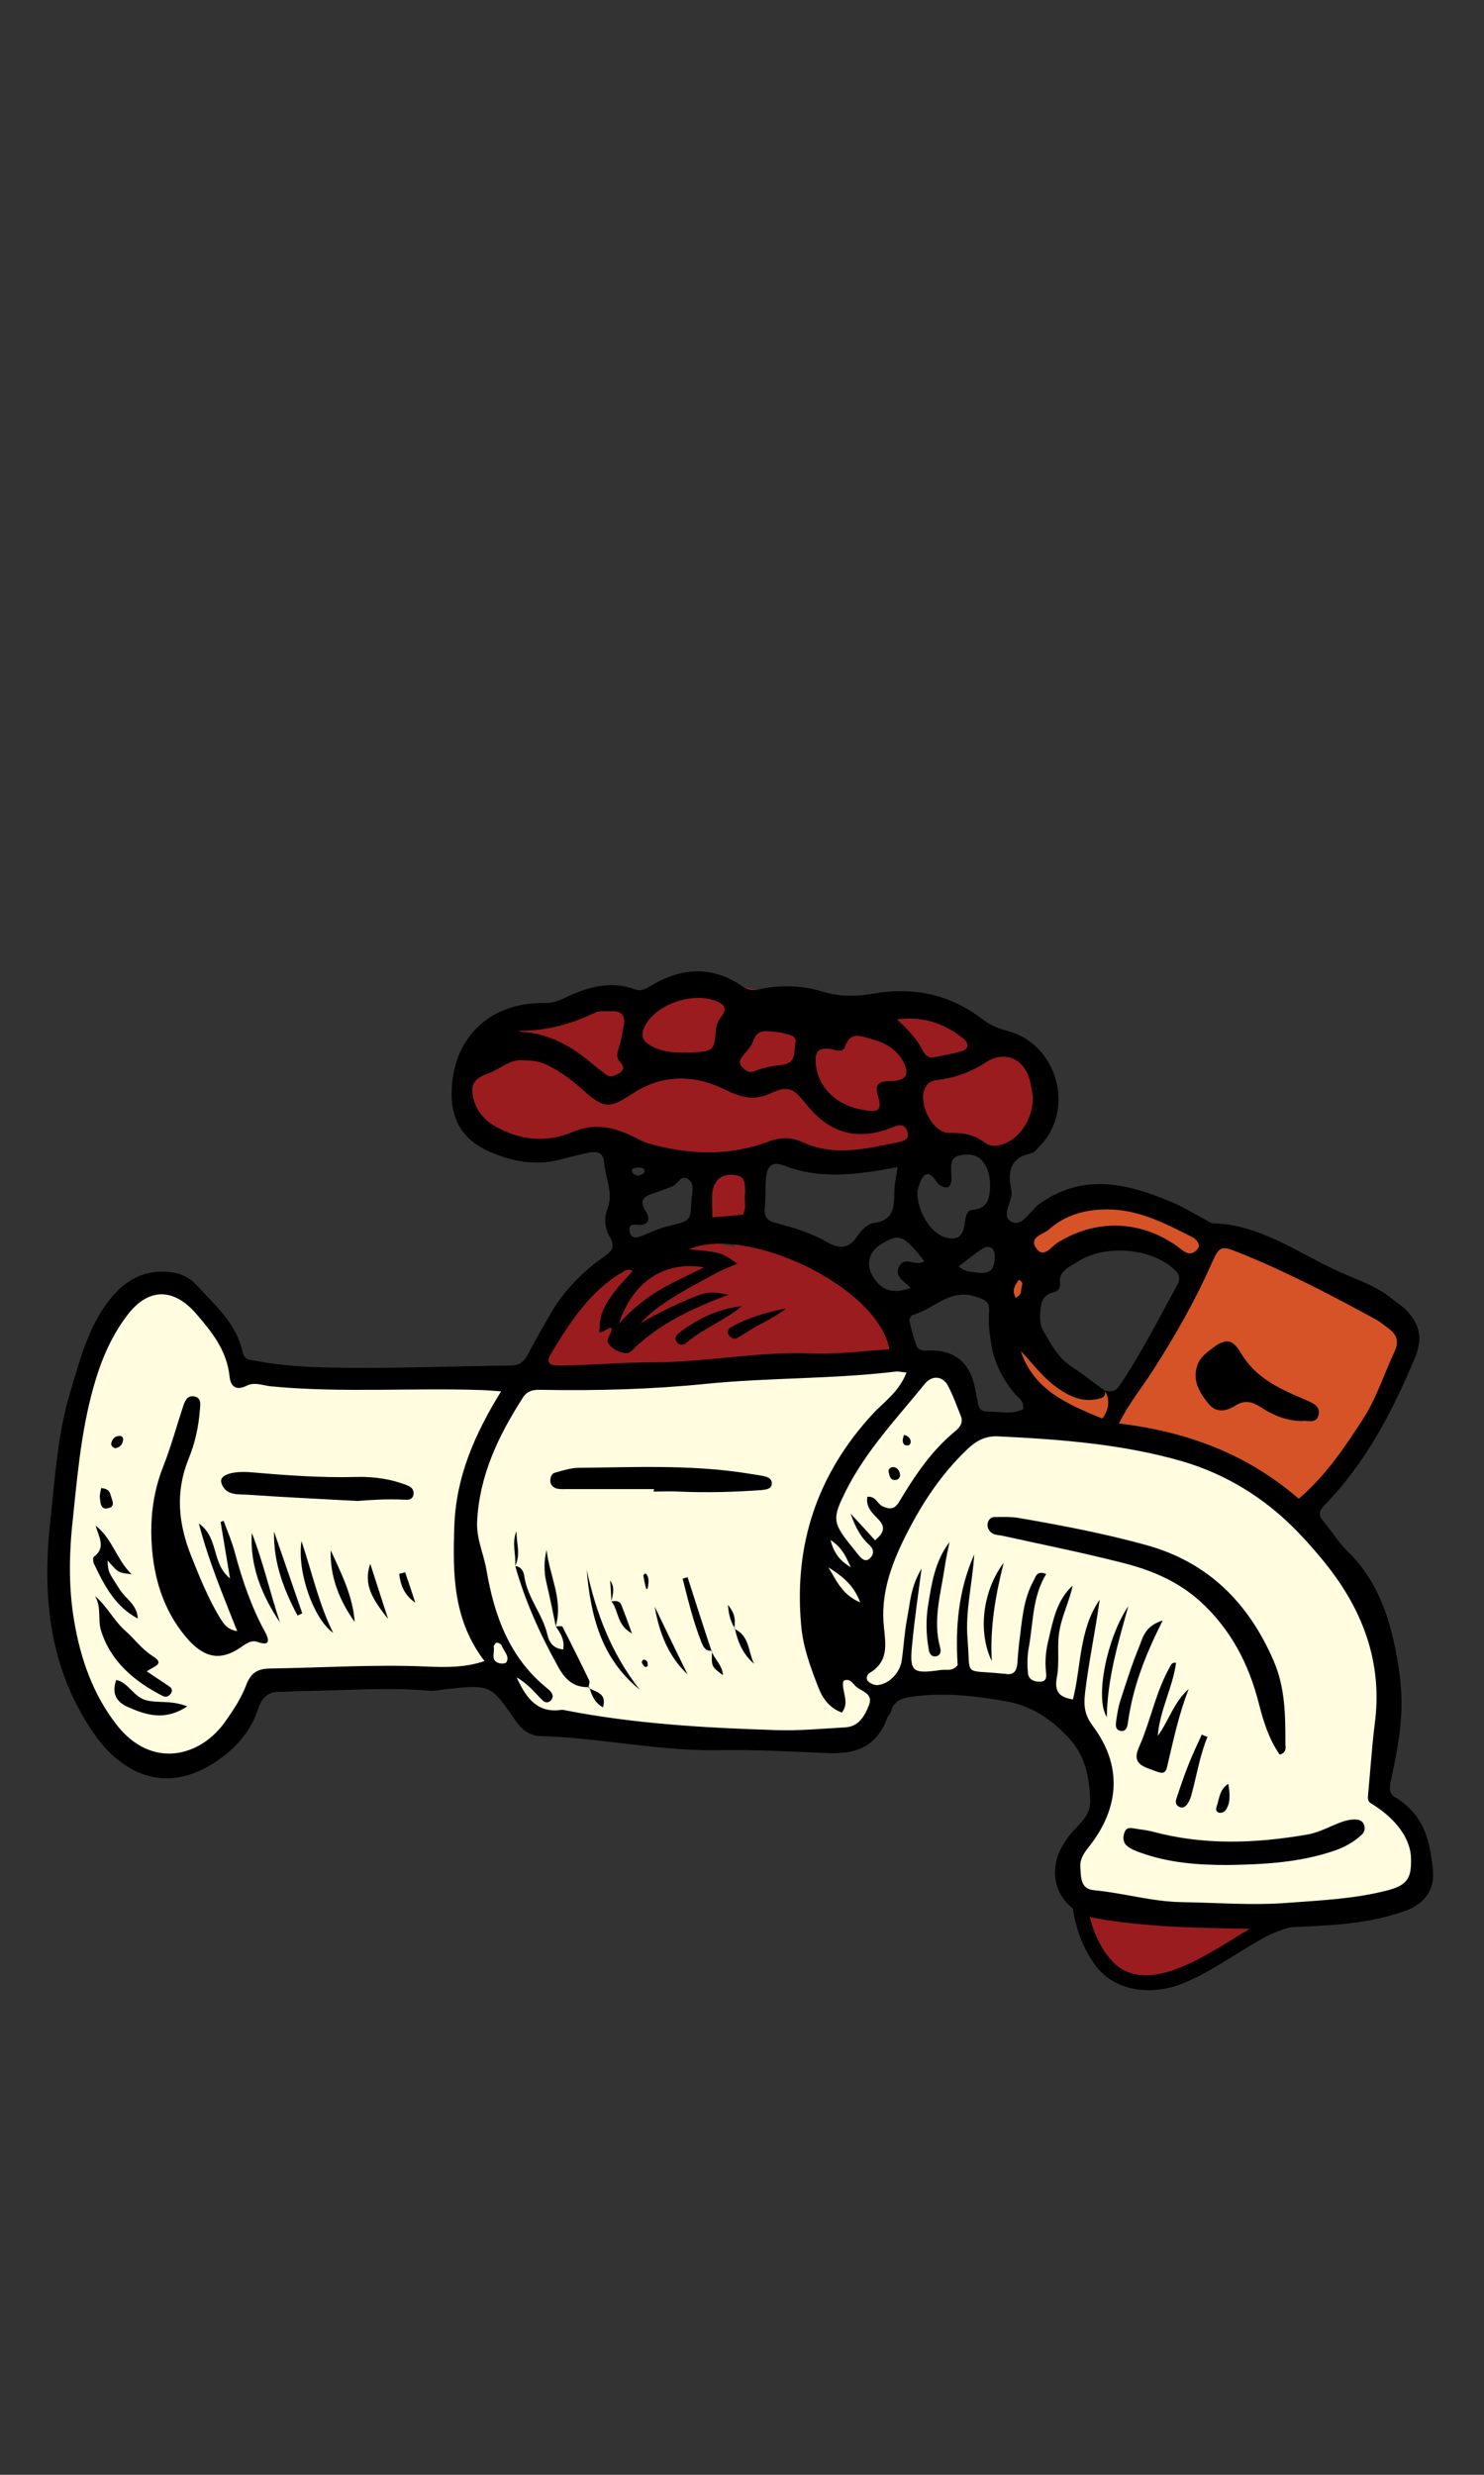 <?xml version="1.0" encoding="utf-8"?>
<!-- Generator: Adobe Illustrator 26.3.1, SVG Export Plug-In . SVG Version: 6.00 Build 0)  -->
<svg version="1.1" xmlns="http://www.w3.org/2000/svg" xmlns:xlink="http://www.w3.org/1999/xlink" x="0px" y="0px"
	 viewBox="0 0 60 100" enable-background="new 0 0 60 100" xml:space="preserve">
<rect x="0" y="0" width="60" height="100" fill="#333333" stroke="none"/>
<g id="Layer_1">
</g>
<g id="THINGS">
	<g id="_x32_9_00000044859339782041096290000000709114049393535122_">
		<g id="WATER_00000169546856577489904910000013867122653861332415_">
			<path fill="#9A1C1F" d="M22.95,55.48c1.38-0.03,2.75-0.05,4.13-0.08c0.23,0,0.41-0.08,0.54-0.2c2.64-0.14,5.28-0.29,7.93-0.35
				c0.68-0.02,1.04-0.85,0.56-1.35c-0.92-0.94-1.96-1.76-3.06-2.48c-0.96-0.63-2.15-1.44-3.34-1.09c-0.11,0.03-0.15,0.15-0.1,0.25
				c0.04,0.08,0.09,0.15,0.13,0.22c-0.73-0.2-1.5-0.26-2.36-0.1c-2.24,0.41-3.95,2.05-5.16,3.89
				C21.85,54.73,22.32,55.49,22.95,55.48z"/>
			<path fill="#9A1C1F" d="M50.18,77.6c-1.72-0.49-3.53-0.43-5.31-0.43c-0.11,0-0.19,0.03-0.27,0.07c-0.09-0.1-0.26-0.11-0.36-0.04
				l-0.02,0.01c-0.04,0.02-0.06,0.05-0.08,0.09c0,0,0,0,0-0.01c-0.5,0.9,0.73,2.23,1.5,2.48c1.82,0.61,3.92-1.49,5.58-1.86
				C51.92,77.75,51.29,77.92,50.18,77.6z"/>
			<path fill="#FFFCDF" d="M4.21,69.92c1.31,1.99,5.06,1.73,5.73-0.72c0.09-0.33,0.17-0.72,0.26-1.11
				c2.83-0.51,9.91-0.26,10.41-0.27c0.31,0.63,0.79,1.18,1.44,1.59c1.25,0.76,2.72,0.77,4.2,0.73c0.12,0.1,5.13,0.42,7.5,0.45
				c0.9-0.28,1.61-1.11,1.9-1.98c0.06-0.17,0.14-0.32,0.23-0.45c0.32,0.14,0.67,0.22,1.04,0.2c1.68-0.06,3.52-0.2,5.14,0.35
				c1.72,0.58,2,1.67,2.49,3.21c0.2,0.59-0.28,1.16-0.59,1.62c-0.74,1.09-1.01,3.13,0.53,3.52c0,0,0,0,0.01,0
				c1.85,0.1,3.72,0.02,5.54,0.45c0.07,0.02,0.11,0.05,0.14,0.09c1.41-0.04,3.66-0.16,5.04-0.44c2.32-0.48,2.02-0.99,1.91-2.5
				c-0.33-1.46-1.25-1.25-1.25-2.22c0-0.4,0.1-2.31,0.43-3.31c0.01-0.59,0.02-1.19-0.02-1.78c-0.66-2.16-2.02-4.27-3.64-5.85
				c-3.45-3.38-8.09-3.67-12.71-3.77c-0.45-0.02-1.02-0.81-1.19-1.42c-0.18-0.64-0.22-0.95-0.82-1.11
				c-0.22-0.04-0.43-0.14-0.63-0.27c-0.65,0.13-1.32,0.17-1.95,0.22c-1.65,0.11-3.31,0.17-4.97,0.15c-2.97-0.04-9.09,0.18-9.16,0.34
				c-2.64,0.13-5.3,0.32-7.94,0.3c-1.16-0.01-2.69,0.16-3.46-0.56c-0.7-0.65-1.07-1.84-1.79-2.57c-0.75-0.77-1.71-0.95-2.58-0.73
				c-1.41,1.24-2.26,5.34-2.43,5.37C2.71,61.68,1.83,66.31,4.21,69.92z"/>
			<path fill="#9A1C1F" d="M41.95,45.75c0.35-0.93,0.44-1.88,0.2-2.91c-0.03-0.06-0.06-0.13-0.09-0.19c-0.2-0.15-0.4-0.31-0.6-0.46
				c-0.46-0.2-0.91-0.42-1.34-0.68c-0.34-0.15-0.69-0.31-1.03-0.46c-1.36-0.09-2.62-0.71-3.98-0.82c-0.93,0.18-1.74,0.53-2.73,0.41
				c-0.16-0.02-0.24-0.14-0.26-0.26c-0.69-0.14-1.37-0.35-2.03-0.5c-0.9-0.2-1.77-0.33-2.62-0.39c-0.18,0.09-0.35,0.18-0.53,0.26
				c-0.03,0.07-0.08,0.13-0.18,0.15c-0.03,0-0.05,0.01-0.08,0.01c0,0,0,0,0,0c-0.01,0-0.01,0-0.02,0c-0.09,0.01-0.19,0.02-0.28,0.03
				c-0.35,0.1-0.72,0.15-1.12,0.14c-0.07,0-0.12-0.03-0.17-0.06c-0.27,0.02-0.54,0.04-0.81,0.06c-0.02,0.01-0.04,0.02-0.07,0.03
				c0,0,0,0,0,0c0,0,0,0,0,0c-0.03,0.01-0.06,0.02-0.09,0.04c-0.04,0.01-0.07,0.03-0.11,0.05c-0.97,0.39-1.99,0.61-3,0.87
				c-0.87,0.44-1.62,1.04-2.13,1.87c-0.19,0.71-0.13,1.47,0.31,2.06c0.87,1.15,2.01,1.63,3.27,1.84c0.71-0.35,1.41-0.73,2.18-0.25
				c0.1,0.06,0.14,0.17,0.13,0.26c0.06,0.04,0.11,0.09,0.17,0.14c0.56,0,1.13-0.01,1.69,0c0.4,0.01,0.8,0,1.19,0
				c0.15-0.19,0.48-0.08,0.5,0.18c0.07,0.6,0.01,1.21,0.03,1.82c0.12,0.53,0.52,0.95,1.1,0.95c0.42,0,0.81-0.25,1-0.61
				c-0.06-0.59,0.03-1.21,0.14-1.8c-0.02-0.05-0.03-0.11-0.02-0.17c0.02-0.11,0.06-0.2,0.1-0.28c0.01-0.05,0.02-0.1,0.03-0.15
				c0.03-0.17,0.17-0.22,0.3-0.19c0.41-0.25,1.01-0.21,1.52-0.14c0.8,0.11,1.56,0.13,2.33,0.12c0.61-0.05,1.23-0.1,1.84-0.16
				c0.46-0.15,0.92-0.21,1.39-0.21c0.02-0.01,0.05-0.01,0.07-0.02c0.02,0.01,0.03,0.02,0.05,0.02c0.71,0.02,1.42,0.19,2.13,0.4
				C40.96,46.61,41.52,46.24,41.95,45.75z"/>
			<path fill="#D65327" d="M56.57,53.77c-0.24-0.78-1.02-1.21-1.71-1.51c-0.73-0.32-1.41-0.63-2.09-0.98
				c-1.16-0.46-2.31-0.95-3.39-1.6c-0.47-0.12-0.91-0.31-1.34-0.52c-0.86-0.24-1.69-0.56-2.54-0.82c-0.26-0.08-0.52-0.13-0.79-0.18
				c-1.42,0.16-2.76,0.81-3.68,1.92c-0.14,0.29-0.27,0.58-0.37,0.88c0.04,0.06,0.06,0.14,0.03,0.23c-0.45,1.35-0.52,2.99,0.04,4.33
				c0.28,0.4,0.62,0.77,1.01,1.11c0.66,0.29,1.31,0.59,1.98,0.84c1.15,0.43,2.33,0.44,3.5,0.71c0.11,0.03,0.18,0.12,0.19,0.22
				c0.47,0.13,0.91,0.32,1.28,0.61c1.23,0.58,2.51,1.51,3.3,1.93c0.7,0.37,1.4,0.02,1.67-0.68C54.37,58.4,57.27,56.01,56.57,53.77z
				 M45.96,55.92c-0.01,0.03-0.02,0.06-0.02,0.09c-0.02,0.1-0.13,0.19-0.23,0.2c-0.02,0.02-0.04,0.04-0.05,0.06
				c-0.1-0.03-0.21-0.07-0.32-0.1c-1.44,0.38-4.02-1.24-3.43-3.11c-0.04-0.81,0.35-1.69,1.09-1.84c1.21-1.1,3.44-1.17,4.64-0.1
				c0.19,0.17,0.4,0.26,0.61,0.29C47.84,53.09,47.08,54.59,45.96,55.92z"/>
			<path d="M50.62,77.94c-1.93-0.04-4.14-0.04-6.32-0.43c-1.45-0.26-2.09-1.71-1.31-2.98c0.09-0.14,0.18-0.29,0.29-0.42
				c0.34-0.41,0.82-0.72,0.8-1.36c-0.03-0.91-0.2-1.78-0.81-2.46c-0.69-0.76-1.5-1.35-2.57-1.54c-1.28-0.23-2.54-0.37-3.84-0.19
				c-0.4,0.06-0.72,0.16-0.84,0.6c-0.02,0.09-0.11,0.17-0.15,0.26c-0.41,1.11-1.17,1.46-2.36,1.42c-1.49-0.06-2.99-0.15-4.46-0.12
				c-2.43,0.04-4.78-0.5-7.19-0.57c-0.43-0.01-0.74-0.23-1-0.6c-1.02-1.49-1.03-1.48-2.79-1.3c-0.24,0.02-0.48,0.09-0.71,0.07
				c-1.73-0.16-3.46,0-5.18,0.01c-0.27,0-0.54,0.04-0.81,0.03c-0.52-0.02-0.77,0.21-0.94,0.71c-0.31,0.93-0.94,1.62-1.77,2.16
				c-1.98,1.28-3.71,0.45-4.84-1.15c-1.82-2.6-2.12-5.53-1.79-8.57c0.19-1.75,0.29-3.52,0.8-5.22c0.37-1.24,0.69-2.5,1.45-3.57
				c0.62-0.87,1.42-1.44,2.57-1.32c0.43,0.04,0.8,0.21,1.08,0.51c0.75,0.82,1.63,1.56,1.88,2.73c0.07,0.32,0.3,0.31,0.54,0.35
				c1.24,0.24,2.5,0.27,3.75,0.28c2.17,0.02,4.34-0.07,6.51-0.09c0.35,0,0.56-0.12,0.72-0.43c0.28-0.54,0.59-1.07,0.89-1.6
				c0.55-0.96,1.3-1.74,2.2-2.37c0.33-0.23,0.47-0.41,0.23-0.81c-0.19-0.32-0.24-0.74-0.1-1.09c0.27-0.66-0.07-1.26-0.12-1.89
				c-0.03-0.44-0.31-0.48-0.65-0.41c-0.33,0.07-0.66,0.15-0.99,0.24c-1.11,0.32-2.16,0.12-3.16-0.36c-0.9-0.44-1.36-1.18-1.37-2.21
				c-0.01-2.26,1.49-3.76,3.77-3.72c0.37,0.01,0.65-0.14,0.96-0.28c0.86-0.4,1.74-0.61,2.66-0.28c0.27,0.1,0.44,0,0.65-0.13
				c1.24-0.74,2.49-0.84,3.72,0.02c0.22,0.15,0.41,0.18,0.66,0.12c0.88-0.2,1.76-0.16,2.62,0.1c0.67,0.2,1.32,0.19,2.01,0.07
				c1.61-0.28,3.1,0.02,4.42,1.04c0.29,0.23,0.64,0.37,1.01,0.47c1.98,0.51,2.74,3.11,1.34,4.61c-0.12,0.12-0.24,0.3-0.38,0.33
				c-0.88,0.18-0.96,0.76-0.81,1.49c0.09,0.44-0.47,1.04,0.01,1.28c0.43,0.22,0.75-0.45,1.12-0.72c1.76-1.26,3.54-0.84,5.32-0.09
				c0.47,0.19,0.9,0.46,1.35,0.7c0.12,0.06,0.24,0.17,0.36,0.17c1.96,0.06,3.48,1.24,5.17,1.99c0.7,0.31,1.46,0.56,2.07,1.07
				c0.16,0.13,0.33,0.23,0.48,0.37c0.6,0.56,0.79,1.16,0.44,2c-0.91,2.17-1.98,4.24-3.65,5.95c-0.25,0.25-0.26,0.43-0.04,0.68
				c0.33,0.39,0.6,0.84,0.96,1.19c1.31,1.28,1.79,2.93,2.06,4.65c0.27,1.66,0.06,2.92-0.29,4.55c-0.08,0.36-0.13,0.62,0.24,0.79
				c1.17,0.78,1.31,1.79,1.44,2.83c0.1,0.83-0.3,1.42-1.11,1.71c-0.93,0.34-1.91,0.49-2.89,0.57C52.92,77.85,51.9,77.88,50.62,77.94
				z M44.67,56.19c0.24,0.05,0.43,0.05,0.6-0.21c0.87-1.29,1.57-2.68,2.32-4.04c0.16-0.3,0.09-0.48-0.16-0.69
				c-0.97-0.84-2.8-0.97-3.89-0.25c-0.32,0.21-0.76,0.36-0.68,0.89c0.02,0.16-0.1,0.28-0.21,0.31c-0.33,0.08-0.52,0.24-0.57,0.6
				c-0.04,0.35-0.07,0.69,0.11,0.99c0.31,0.52,0.58,1.07,1.12,1.42c0.47,0.31,0.91,0.66,1.37,0.99c0.02,0.15-0.02,0.26-0.18,0.3
				c-0.73,0.21-1.31-0.09-1.87-0.51c-0.52-0.4-0.91-0.93-1.36-1.4c0.53,1.6,1.92,2.16,3.3,2.73C44.82,56.97,44.9,56.59,44.67,56.19z
				 M44.46,64.64c-0.17,1.26-0.44,2.5-0.59,3.76c-0.07,0.61,0.01,0.94,0.34,1.38c1.14,1.54,1.07,3.21-0.12,4.76
				c-0.21,0.27-0.44,0.54-0.41,0.91c0.03,0.4-0.01,0.88,0.56,0.93c1.18,0.11,2.33,0.46,3.53,0.48c1.42,0.02,2.84,0.14,4.27,0.03
				c1.35-0.1,2.71-0.16,4.04-0.5c0.88-0.22,0.98-0.57,0.97-1.27c0-0.78-0.57-1.61-1.6-2.24c-0.19-0.1-0.14-0.27-0.13-0.44
				c0.09-0.95,0.15-1.9,0.27-2.84c0.27-2.13-0.31-4.04-1.51-5.77c-0.48-0.69-1.05-1.34-1.63-1.95c-1.3-1.34-2.87-2.31-4.64-2.83
				c-2.42-0.7-4.93-0.89-7.44-1.01c-0.51-0.03-0.88,0.16-1.26,0.52c-1.03,0.98-1.79,2.12-2.43,3.37c-0.58,1.13-1.04,2.31-0.96,3.6
				c0.05,0.78,0.3,1.55-0.56,2.07c-0.11,0.07-0.17,0.24-0.05,0.35c0.09,0.08,0.25,0.15,0.37,0.14c0.47-0.04,0.91-0.5,0.98-1
				c0.08-0.57,0.11-1.15,0.22-1.72c0.12-0.6,0.13-1.23,0.58-1.99c-0.15,1.14-0.28,2.04-0.37,2.95c-0.13,1.23-0.04,1.32,1.15,1.15
				c0.22-0.03,0.48,0.07,0.68-0.2c-0.1-1.52,0.03-3.03,0.67-4.47c-0.07,1.15-0.37,2.29-0.27,3.44c0.13,1.54-0.21,1.21,1.45,1.38
				c0.03,0,0.07,0,0.1,0.01c0.31,0.05,0.43-0.12,0.46-0.4c0.02-0.27,0.04-0.54,0.07-0.81c0.12-0.87,0.15-1.77,0.59-2.56
				c0.09-0.16,0.12-0.42,0.51-0.27c-0.57,0.92-0.52,1.99-0.71,3c-0.06,0.33-0.06,0.68-0.03,1.01c0.03,0.28,0.29,0.36,0.54,0.34
				c0.23-0.03,0.21-0.23,0.19-0.4c-0.05-0.45,0-0.89,0.11-1.32c0.18-0.77,0.33-1.58,0.97-2.16c-0.13,0.61-0.42,1.19-0.53,1.79
				c-0.12,0.63,0.01,1.29-0.11,1.92c-0.11,0.58,0.1,0.8,0.65,0.89C43.72,67.33,43.62,65.86,44.46,64.64z M20.26,56.22
				c-0.39-0.03-0.56-0.04-0.73-0.05c-2.85-0.1-5.7,0.12-8.55-0.15c-0.33-0.03-0.69-0.19-1-0.03c-0.46,0.23-0.66,0.01-0.7-0.38
				c-0.11-1.05-0.72-1.8-1.37-2.55c-0.9-1.02-1.9-1.02-2.73,0.04c-0.52,0.67-0.9,1.43-1.18,2.24c-0.64,1.88-0.83,3.84-1.03,5.8
				C2.8,62.61,2.75,64.05,3,65.51c0.26,1.53,0.76,2.96,1.72,4.19c1.39,1.78,3.34,1.32,4.37-0.11c0.33-0.47,0.66-0.96,0.86-1.49
				c0.19-0.5,0.45-0.67,0.97-0.68c2.1-0.03,4.2-0.17,6.3-0.08c0.74,0.03,1.54,0.06,2.37-0.22c-1.28-1.67-1.29-3.54-1.22-5.47
				C18.44,59.69,19.17,57.99,20.26,56.22z M36.65,55.46c-0.23-0.02-0.33-0.05-0.42-0.04c-2.56,0.31-5.14,0.24-7.71,0.5
				c-2.19,0.22-4.4,0.28-6.61,0.24c-0.32-0.01-0.58,0.01-0.78,0.33c-0.98,1.53-1.75,3.13-1.84,5c-0.03,0.7,0.27,1.31,0.38,1.96
				c0.32,1.86,0.93,3.53,2.44,4.76c0.05,0.04,0.11,0.09,0.15,0.14c0.1,0.12,0.12,0.24,0.01,0.36c-0.12,0.12-0.24,0.09-0.35-0.02
				c-0.29-0.28-0.54-0.63-1.03-0.91c0.41,0.91,0.89,1.45,1.82,1.31c0.03,0,0.07,0,0.1,0.01c2.84,0.56,5.72,0.72,8.6,0.81
				c0.91,0.03,1.83-0.06,2.75-0.11c0.57-0.03,0.81-0.47,0.98-0.92c0.17-0.46-0.31-0.53-0.54-0.74c-0.13-0.12-0.24-0.35-0.5-0.22
				c-0.1,0.41,0.28,0.84-0.06,1.28c-0.5-0.18-0.78-0.57-0.95-1.01c-0.32-0.82-0.63-1.65-0.7-2.54c-0.29-3.26,0.66-6.08,2.88-8.5
				C35.73,56.65,36.35,56.25,36.65,55.46z M52.51,60.56c1.07-0.91,1.85-2.06,2.59-3.21c0.55-0.84,0.86-1.83,1.29-2.75
				c0.17-0.37,0.1-0.65-0.21-0.89c-0.19-0.14-0.38-0.3-0.58-0.41c-1.78-0.97-3.58-1.91-5.47-2.67c-0.78-0.31-0.82-0.31-1.17,0.48
				c-0.66,1.49-1.47,2.9-2.35,4.27c-0.43,0.68-0.95,1.29-1.37,2.14C48.01,57.85,50.43,58.76,52.51,60.56z M25.58,51.36
				c-0.2-0.11-0.3-0.02-0.42,0.05c-1.31,0.77-2.1,2-2.86,3.25c-0.23,0.39-0.16,0.53,0.37,0.52c1.26-0.02,2.51-0.13,3.77-0.13
				c2.14-0.01,4.25-0.45,6.4-0.36c1.03,0.04,2.08-0.1,3.12-0.17c-0.46-2.54-5.78-5.04-8.11-4.04c0.26,0.03,1.01,0.07,1.33,0.2
				c0.3,0.12,0.63,0.39,0.63,0.39s-0.54,0.2-0.81,0.35c-0.89,0.49-2.42,1.24-3.11,2.06c0.52-0.33,1.46-0.78,1.92-0.97
				c0.78-0.33,0.91-0.34,1.64-0.19c-1.53,0.57-2.86,1.21-3.93,2.28c-0.26,0.26-1.09-0.22-0.94-0.51c0.53-1.01-0.53,0.15-0.33-0.42
				C24.2,52.87,24.84,52.15,25.58,51.36z M21.18,42.85c-0.53-0.09-0.94,0.35-1.45,0.53c-0.59,0.2-0.73,0.48-0.58,1.05
				c0.13,0.48,0.44,0.83,0.87,1.08c1.01,0.58,2.09,0.67,3.13,0.23c0.88-0.37,1.64-0.2,2.42,0.17c0.21,0.1,0.41,0.22,0.64,0.29
				c1.64,0.47,3.26,0.53,4.88-0.08c0.48-0.18,0.92-0.17,1.37,0.04c1.26,0.57,2.52,0.27,3.78,0.01c0.23-0.05,0.61-0.1,0.42-0.51
				c-0.13-0.28-0.35-0.2-0.6-0.1c-1.36,0.55-2.51,0.24-3.42-0.89c-0.57-0.71-0.75-0.83-1.51-0.48c-0.68,0.31-1.21,0.13-1.81-0.16
				c-1.27-0.62-2.55-0.63-3.76,0.17c-0.9,0.59-1.13,0.61-1.95-0.12c-0.43-0.39-0.88-0.74-1.4-1C21.91,42.91,21.59,42.84,21.18,42.85
				z M35.07,60.48c0.34-0.03,0.4,0.28,0.6,0.38c0.28,0.13,0.49,0.15,0.68-0.17c0.63-1.05,1.3-2.06,2.26-2.85
				c0.18-0.15,0.35-0.34,0.24-0.62c-0.17-0.41-0.31-0.83-0.52-1.22c-0.21-0.41-0.65-0.44-0.94-0.08c-1.13,1.39-2.37,2.69-3.19,4.32
				c-0.53,1.07-0.56,1.26,0.17,2.17c0.11,0.13,0.21,0.27,0.32,0.4c0.13,0.15,0.28,0.35,0.49,0.15c0.16-0.16,0.16-0.36-0.03-0.53
				c-0.32-0.29-0.54-0.65-0.76-1.27c0.43,0.46,0.71,0.77,0.99,1.08c0.36-0.31,0.43-0.53,0.15-0.83
				C35.29,61.16,34.99,60.9,35.07,60.48z M36.29,47.16c-1.62,0.31-3.1,0.51-4.59-0.06c-0.51-0.2-0.71,0.03-0.74,0.62
				c-0.02,0.37,0,0.75-0.04,1.11c-0.03,0.33,0.1,0.49,0.42,0.58c0.72,0.19,1.44,0.4,2.08,0.77c0.55,0.32,0.92,0.27,1.27-0.27
				c0.14-0.21,0.4-0.46,0.62-0.49c0.85-0.1,0.84-0.68,0.85-1.3C36.16,47.86,36.23,47.6,36.29,47.16z M41.76,44.31
				c-0.03-0.15-0.06-0.49-0.17-0.8c-0.26-0.77-1.02-1.04-1.7-0.6c-0.55,0.36-1.13,0.59-1.77,0.7c-0.25,0.04-0.53,0.02-0.7,0.32
				c-0.34,0.6,0.27,1.86,0.96,1.85c0.53-0.01,0.99,0.05,1.42,0.38c0.1,0.08,0.25,0.14,0.37,0.14C41,46.29,41.77,45.4,41.76,44.31z
				 M41.36,56.95c0.06-0.36-0.2-0.47-0.34-0.64c-0.48-0.58-0.81-1.22-0.94-1.98c-0.07-0.44-0.13-0.87-0.09-1.31
				c0.04-0.45-0.18-0.5-0.56-0.63c-1.04-0.34-1.68,0.52-2.52,0.74c-0.07,0.02-0.16,0.17-0.14,0.24c0.07,0.33,0.16,0.65,0.27,0.97
				c0.1,0.3,0.4,0.23,0.61,0.23c1.12,0.01,1.64,0.65,1.8,1.68c0.03,0.17,0.07,0.33,0.1,0.5c0.04,0.2,0.18,0.29,0.36,0.29
				C40.4,57.03,40.91,57.17,41.36,56.95z M33.62,42.39c-0.53-0.06-0.67,0.07-0.64,0.56c0.07,1.01,0.88,1.77,2.05,1.92
				c0.41,0.05,0.65,0.04,0.48-0.53c-0.16-0.54-0.01-0.65,0.54-0.66c0.5-0.01,0.7-0.2,0.55-0.6c-0.24-0.62-0.75-0.93-1.38-1.1
				c-0.44-0.12-0.84-0.31-1.06,0.32C34.09,42.53,33.82,42.45,33.62,42.39z M37.09,48.13c-0.02,0.82,0.55,1.71,1.13,1.87
				c0.48,0.13,0.7-0.01,0.78-0.54c0.04-0.24,0.06-0.55,0.3-0.57c0.46-0.04,0.66-0.25,0.71-0.68c0.05-0.41,0.02-0.81-0.2-1.17
				c-0.22-0.36-0.55-0.44-0.97-0.36c-0.44,0.08-0.38,0.4-0.38,0.7c0,0.1,0.02,0.2,0.01,0.3c-0.04,0.37-0.24,0.36-0.49,0.19
				c-0.08-0.05-0.13-0.15-0.19-0.23c-0.27-0.35-0.45-0.19-0.58,0.11C37.15,47.9,37.11,48.07,37.09,48.13z M27.69,42.53
				c0.1,0,0.2,0.01,0.3,0c0.87-0.06,0.88-0.06,0.96-0.96c0.02-0.22,0.13-0.38,0.25-0.54c0.18-0.26,0.1-0.43-0.17-0.55
				c-0.95-0.43-2.45,0.06-2.94,0.95c-0.21,0.38-0.13,0.63,0.23,0.83C26.74,42.49,27.21,42.55,27.69,42.53z M20.99,41.69
				c1.22,0.04,2.18,0.62,3.07,1.39c0.13,0.11,0.27,0.2,0.4,0.31c0.19,0.17,0.36,0.09,0.55-0.01c0.25-0.14,0.22-0.31,0.05-0.48
				c-0.16-0.18-0.1-0.36-0.04-0.56c0.09-0.29,0.14-0.59,0.2-0.89c0.07-0.37-0.05-0.6-0.46-0.59c-0.24,0.01-0.5-0.04-0.7,0.06
				c-0.95,0.45-1.94,0.73-2.99,0.73C21.04,41.63,21.01,41.67,20.99,41.69z M48.48,50.35c-0.03-0.19-0.15-0.3-0.31-0.38
				c-1.09-0.55-2.16-1.11-3.43-1.1c-0.88,0-1.68,0.23-2.33,0.81c-0.23,0.2-0.85,0.31-0.5,0.78c0.3,0.4,0.59-0.09,0.84-0.24
				c1.51-0.95,3.28-0.93,4.76,0.08c0.17,0.11,0.32,0.27,0.5,0.33C48.22,50.68,48.4,50.56,48.48,50.35z M27.95,48.57
				c0.03-0.4,0.14-0.72-0.1-0.9c-0.32-0.25-0.44,0.19-0.67,0.27c-0.25,0.1-0.51,0.19-0.76,0.28c-0.37,0.12-0.6,0.26-0.32,0.71
				c0.21,0.33,0.14,0.61-0.34,0.56c-0.21-0.02-0.34,0-0.31,0.24c0.03,0.26,0.2,0.32,0.44,0.23c0.38-0.14,0.74-0.33,1.14-0.42
				C27.92,49.33,27.92,49.32,27.95,48.57z M37.37,50.96c-0.9-1.17-1.07-1.07-1.74-0.69c-0.48,0.28-0.61,0.78-0.39,1.21
				c0.34,0.65,0.83,0.84,1.58,0.56c-0.25-0.26-0.69-0.46-0.46-0.88C36.59,50.73,37.06,51.21,37.37,50.96z M36.27,41.19
				c0.41,0.39,0.79,0.76,1.03,1.25c0.09,0.19,0.24,0.33,0.48,0.28c0.36-0.08,0.74-0.13,1.09-0.24c0.32-0.1,0.32-0.32,0.07-0.52
				C38.18,41.35,37.31,41.05,36.27,41.19z M31.18,41.68c-0.32-0.04-0.59-0.02-0.72,0.37c-0.07,0.22-0.25,0.4-0.4,0.58
				c-0.11,0.14-0.22,0.27-0.09,0.44c0.13,0.17,0.32,0.31,0.52,0.22c0.38-0.16,0.77-0.22,1.18-0.27c0.53-0.07,0.43-0.55,0.49-0.88
				c0.06-0.32-0.28-0.33-0.49-0.39C31.52,41.7,31.35,41.7,31.18,41.68z M28.8,49.19c0.46-0.04,0.86-0.07,1.23-0.11
				c0.17-0.29,0.05-0.57,0.09-0.83c0.02-0.1,0-0.2,0-0.3c-0.01-0.21-0.06-0.39-0.31-0.45c-0.54-0.13-0.94,0.13-1.01,0.68
				C28.77,48.47,28.8,48.78,28.8,49.19z M28.46,51.21c-1.66-0.28-2.91,0.65-3.44,2.29C26.16,52.17,27.44,51.75,28.46,51.21z
				 M38.76,51.17c0.25,0.23,0.51,0.22,0.73,0.25c0.53,0.08,0.73-0.11,0.73-0.66c0-0.34-0.23-0.48-0.52-0.29
				C39.39,50.67,39.11,50.91,38.76,51.17z M33.49,63.33c0.32,0.51,0.54,1.1,1.29,1.42C34.5,64,34,63.66,33.49,63.33z M20.05,66.38
				c-0.03,0.05-0.1,0.11-0.09,0.16c0.06,0.23-0.16,0.57,0.24,0.67c0.09,0.02,0.25,0.01,0.28-0.05c0.13-0.25-0.11-0.43-0.18-0.64
				C20.26,66.43,20.17,66.37,20.05,66.38z M34.4,63.33c-0.18-0.37-0.31-0.77-0.82-1.1C33.73,62.83,34.03,63.11,34.4,63.33z
				 M41.07,52.44c0.15-0.07,0.22-0.19,0.22-0.33c0-0.13,0.14-0.31-0.1-0.39C41.02,51.95,40.9,52.16,41.07,52.44z M25.82,47.51
				c0.06-0.04,0.2-0.06,0.22-0.13c0.07-0.2-0.12-0.19-0.23-0.2c-0.09-0.01-0.25,0.04-0.26,0.08C25.53,47.41,25.65,47.48,25.82,47.51
				z"/>
			<g>
				<g>
					<path d="M54.77,77.01c-1.09,0.09-2.2,0.04-3.24,0.44c-0.93,0.36-1.76,0.99-2.63,1.47c-1.08,0.61-2.82,1.47-3.9,0.36
						c-0.67-0.68-1.08-1.91-1.08-2.86c0-0.38-0.59-0.38-0.59,0c0,1.05,0.35,2.21,1,3.05c0.8,1.02,2.24,1.15,3.4,0.71
						c1.2-0.46,2.22-1.25,3.34-1.86c0.71-0.39,1.46-0.59,2.27-0.62c0.55-0.02,0.96-0.22,1.47-0.39C54.95,77.25,54.94,77,54.77,77.01
						L54.77,77.01z"/>
				</g>
			</g>
			<path d="M51.74,70.9c-0.44-0.63-0.66-1.35-0.85-2.09c-0.4-1.57-1.12-2.96-2.34-4.08c-0.94-0.86-2.06-1.31-3.24-1.6
				c-1.58-0.4-3.17-0.72-4.76-1.07c-0.16-0.04-0.34-0.02-0.48-0.14c-0.11-0.1-0.16-0.22-0.14-0.36c0.03-0.14,0.12-0.26,0.27-0.26
				c0.34,0,0.68-0.02,1.01,0.04c1.73,0.3,3.47,0.63,5.16,1.1c2.48,0.69,4.11,2.33,5.12,4.66c0.48,1.1,0.48,2.24,0.48,3.39
				C51.99,70.65,51.99,70.83,51.74,70.9z"/>
			<path d="M49.61,75.36c-1.19,0-2.37-0.09-3.5-0.5c-0.19-0.07-0.39-0.14-0.54-0.27c-0.17-0.14-0.18-0.36-0.1-0.56
				c0.08-0.21,0.26-0.17,0.43-0.14c0.23,0.04,0.47,0.06,0.7,0.12c2.07,0.56,4.16,0.48,6.25,0.12c0.36-0.06,0.71-0.22,1.05-0.37
				c0.28-0.12,0.56-0.24,0.87-0.24c0.18,0,0.34,0.05,0.39,0.25c0.04,0.14,0,0.27-0.11,0.37c-0.3,0.28-0.65,0.48-1.04,0.62
				C52.59,75.26,51.1,75.34,49.61,75.36z"/>
			<path d="M47.55,67.19c-0.14,1.01-0.66,1.92-0.74,2.95c0.45-0.61,0.65-1.37,1.25-1.89c-0.4,1.02-0.62,2.07-0.87,3.13
				c-0.09,0.4-0.29,0.24-0.71,0.1c-0.8-0.27-0.5-0.69-0.32-1.14c0.39-0.97,0.6-2.01,1.11-2.93C47.33,67.3,47.36,67.16,47.55,67.19z"
				/>
			<path d="M47.01,65.48c-0.73,1.44-1.22,2.74-1.41,4.15c-0.02,0.16-0.08,0.35-0.3,0.31c-0.22-0.05-0.19-0.25-0.17-0.41
				c0.04-0.27,0.08-0.54,0.16-0.79c0.25-0.77,0.49-1.54,0.8-2.28C46.22,66.1,46.35,65.68,47.01,65.48z"/>
			<path d="M38.39,62.31c-0.07,0.35-0.15,0.69-0.2,1.05c-0.16,1.07-0.48,2.12-0.18,3.21c0.05,0.17,0.01,0.36-0.22,0.36
				c-0.15,0-0.22-0.14-0.24-0.28c-0.11-0.61-0.12-1.22-0.02-1.82C37.67,63.96,37.81,63.07,38.39,62.31z"/>
			<path d="M40.1,67.12c-0.58-1.19-0.36-2.86,0.48-3.97C40.25,64.45,40.02,65.77,40.1,67.12z"/>
			<path d="M45.62,64.9c-0.41,1.47-0.85,2.93-0.87,4.48C44.26,68.62,44.75,66.18,45.62,64.9z"/>
			<path d="M48.82,70.18c-0.31,0.75-0.43,1.54-0.64,2.31c-0.03,0.13-0.08,0.26-0.15,0.37c-0.07,0.11-0.17,0.22-0.33,0.16
				c-0.15-0.06-0.19-0.19-0.14-0.33c0.16-0.48,0.32-0.96,0.51-1.43c0.16-0.4,0.34-0.78,0.52-1.17
				C48.67,70.13,48.75,70.16,48.82,70.18z"/>
			<path d="M49.66,72.08c0.06,0.37,0.11,0.74-0.1,1.06c-0.04,0.07-0.17,0.12-0.25,0.11c-0.1-0.01-0.17-0.11-0.13-0.22
				C49.3,72.7,49.29,72.32,49.66,72.08z"/>
			<path d="M9.59,65.91c-0.57-1.45-1.15-2.81-1.55-4.35c0.82,0.58,0.5,1.61,1.26,2.22c-0.14-0.84-0.26-1.56-0.38-2.28
				c0.04-0.02,0.08-0.03,0.12-0.05c0.16,0.43,0.34,0.85,0.46,1.3c0.3,1.12,0.67,2.2,1.23,3.22c0.13,0.25,0.23,0.57-0.3,0.38
				c-0.28-0.1-0.48,0.07-0.72,0.23c-0.77,0.52-1.39,0.42-2.04-0.26C6.71,65.27,6.27,64,6.15,62.62c-0.1-1.16,0.02-2.29,0.46-3.39
				c0.31-0.79,0.53-1.61,0.8-2.42c0.06-0.19,0.16-0.42,0.41-0.39c0.34,0.04,0.28,0.33,0.26,0.56c-0.05,0.68-0.2,1.35-0.46,1.98
				c-0.54,1.34-0.41,2.62,0.12,3.94c0.34,0.85,0.68,1.69,1.15,2.47C9.03,65.58,9.15,65.84,9.59,65.91z"/>
			<path d="M14.45,60.65c-1.6-0.09-2.99-0.15-4.38-0.25c-0.41-0.03-0.95,0.06-1.12-0.48c-0.1-0.31,0.41-0.49,1.18-0.43
				c1.42,0.12,2.84,0.23,4.27,0.19c0.71-0.02,1.42,0.08,2.09,0.35c0.17,0.07,0.27,0.2,0.22,0.4c-0.05,0.16-0.19,0.18-0.33,0.17
				C15.66,60.56,14.95,60.61,14.45,60.65z"/>
			<path d="M5.94,67.54c0.35,0.24,0.64,0.42,0.91,0.61c0.08,0.05,0.14,0.15,0.07,0.26c-0.08,0.13-0.2,0.19-0.34,0.12
				c-1.15-0.59-2.11-1.39-2.5-2.66c-0.13-0.42,0.03-0.93-0.24-1.38c0.49,0.41,0.75,0.98,1.21,1.39c0.38,0.33,0.67,0.75,1.11,1.03
				C6.73,67.26,6.17,67.33,5.94,67.54z"/>
			<path d="M5.57,65.4c-0.91-0.48-1.35-1.33-1.77-2.21c-0.04-0.08-0.05-0.25-0.01-0.28c0.52-0.38,0.19-0.82,0.08-1.26
				c0.68,0.53,0.84,1.37,1.45,1.96c-0.54-0.06-0.54-0.06-0.97-0.56c0.02,0.49,0.04,0.47,0.48,1.16C5.08,64.61,5.55,64.84,5.57,65.4z
				"/>
			<path d="M12.19,62.27c0.45,1.36,0.72,2.59,1.28,3.71C12.68,65.42,12,63.51,12.19,62.27z"/>
			<path d="M7.57,68.95c-0.91,0.6-1.66,0.35-2.39,0.03c-0.46-0.2-0.68-0.53-0.48-1.1c0.51,0.12,0.69,0.68,1.2,0.82
				C6.4,68.83,6.91,68.69,7.57,68.95z"/>
			<path d="M11.32,65.56c-0.73-1.09-1.22-2.27-1.14-3.62C10.64,63.12,10.92,64.36,11.32,65.56z"/>
			<path d="M13.37,62.64c0.43,0.94,0.9,1.86,0.97,2.9C13.73,64.68,13.34,63.73,13.37,62.64z"/>
			<path d="M12.03,65.28c-0.56-1.05-0.98-2.15-0.95-3.39c0.38,1.1,0.76,2.2,1.14,3.3C12.16,65.22,12.09,65.25,12.03,65.28z"/>
			<path d="M14.97,63.19c0.22,0.67,0.43,1.34,0.72,2.23C15.09,64.65,14.67,64.05,14.97,63.19z"/>
			<path d="M16.38,63.53c0.14,0.41,0.28,0.82,0.41,1.23c-0.44-0.3-0.6-0.71-0.65-1.17C16.23,63.58,16.3,63.55,16.38,63.53z"/>
			<path d="M4.09,60.13c0.28,0.02,0.34,0.14,0.38,0.27c0.05,0.21,0.24,0.49-0.13,0.55c-0.26,0.05-0.28-0.22-0.3-0.41
				C4.02,60.4,4.07,60.27,4.09,60.13z"/>
			<path d="M4.66,58.52c-0.11-0.03-0.18-0.11-0.16-0.21c0.04-0.17,0.15-0.29,0.34-0.29c0.11,0,0.16,0.1,0.13,0.2
				C4.94,58.39,4.83,58.49,4.66,58.52z"/>
			<path d="M26.44,60.17c-1.19,0-2.37,0-3.56,0c-0.13,0-0.28,0.01-0.4-0.03c-0.12-0.05-0.23-0.14-0.23-0.3
				c0-0.15,0.05-0.29,0.18-0.33c0.32-0.09,0.66-0.2,0.99-0.2c2.23-0.02,4.47-0.13,6.69,0.21c0.23,0.04,0.47,0.07,0.7,0.11
				c0.2,0.04,0.43,0.1,0.39,0.36c-0.03,0.18-0.24,0.2-0.41,0.22c-1.11,0.08-2.23,0.11-3.35,0.06c-0.34-0.02-0.68,0-1.02,0
				C26.44,60.21,26.44,60.19,26.44,60.17z"/>
			<path d="M22.46,65.72c0.1,0,0.26-0.03,0.28,0.01c0.37,0.72,0.73,1.44,1.08,2.17c0.04,0.08-0.02,0.2-0.03,0.3l0.03-0.03
				c-0.62,0.03-0.97-0.3-1.26-0.83c-0.72-1.3-1.33-2.64-1.73-4.07l0,0.01c0.25,0.03,0.34,0.21,0.37,0.42
				c0.12,0.86,0.74,1.52,0.93,2.35c0.07,0.3,0.22,0.56,0.64,0.6c0.07-0.38-0.11-0.66-0.3-0.93L22.46,65.72z"/>
			<path d="M23.72,63.43c0.38,1.76,1.01,3.4,2.14,4.84C24.31,67.02,23.88,65.29,23.72,63.43z"/>
			<path d="M28.79,66.7c-0.26,0.03-0.35-0.14-0.43-0.34c-0.33-0.84-0.54-1.7-0.76-2.57c0.07-0.02,0.13-0.04,0.2-0.06
				c0.32,1,0.64,2,0.97,2.99L28.79,66.7z"/>
			<path d="M27.8,67.66c-0.79-0.75-1.15-1.7-1.33-2.74C26.91,65.83,27.35,66.75,27.8,67.66z"/>
			<path d="M22.47,65.71c-0.12-0.59-0.24-1.18-0.38-1.77c-0.1-0.43-0.1-0.86,0.01-1.31C22.21,63.66,22.78,64.63,22.47,65.71
				C22.46,65.72,22.47,65.71,22.47,65.71z"/>
			<path d="M24.72,64.71c0.17-0.03,0.33-0.04,0.41,0.16c0.13,0.33,0.25,0.66,0.42,1.13C24.92,65.67,25.02,65.06,24.72,64.71
				L24.72,64.71z"/>
			<path d="M29.69,65.82c0.63,0.28,0.55,0.93,0.8,1.41c-0.45-0.38-0.66-0.88-0.78-1.43L29.69,65.82z"/>
			<path d="M28.77,66.72c0.12,0.33,0.44,0.57,0.46,0.97c-0.47-0.35-0.47-0.35-0.44-0.99C28.79,66.7,28.77,66.72,28.77,66.72z"/>
			<path d="M20.83,63.27c0.04-0.45-0.15-0.91,0.05-1.4C20.88,62.36,21.06,62.82,20.83,63.27C20.83,63.28,20.83,63.27,20.83,63.27z"
				/>
			<path d="M23.8,68.2c0.28,0.18,0.75,0.2,0.58,0.79c-0.34-0.19-0.46-0.49-0.55-0.81C23.82,68.17,23.8,68.2,23.8,68.2z"/>
			<path d="M26.07,63.58c0.03,0.01,0.07,0.02,0.08,0.05c0.1,0.15,0.07,0.32,0.05,0.49c-0.01,0.11-0.07,0.12-0.09,0.03
				c-0.04-0.16-0.07-0.33-0.1-0.49C26.02,63.63,26.06,63.61,26.07,63.58z"/>
			<path d="M29.71,65.8c-0.14-0.23-0.24-0.47-0.28-0.95c0.35,0.41,0.28,0.7,0.26,0.97C29.69,65.82,29.71,65.8,29.71,65.8z"/>
			<path d="M26.19,67.31c-0.05,0.06-0.11,0.07-0.16,0c-0.04-0.05-0.09-0.12-0.08-0.16c0.04-0.13,0.14-0.1,0.21-0.02
				C26.19,67.17,26.18,67.25,26.19,67.31z"/>
			<path d="M24.72,64.7c-0.01-0.26-0.03-0.53-0.05-0.84C24.88,64.17,24.77,64.44,24.72,64.7C24.72,64.71,24.72,64.7,24.72,64.7z"/>
			<path d="M52.63,57.42c-0.62-0.01-1.15-0.23-1.64-0.55c-0.34-0.22-0.65-0.32-1.03-0.08c-0.37,0.23-0.77,0.33-1.1-0.07
				c-0.37-0.46-0.67-0.95-0.44-1.58c0.11-0.3,0.37-0.49,0.61-0.67c0.51-0.39,0.8-0.38,1.14,0.2c0.57,0.97,1.48,1.41,2.44,1.82
				c0.06,0.03,0.13,0.05,0.19,0.08c0.28,0.13,0.62,0.25,0.5,0.64C53.21,57.54,52.85,57.38,52.63,57.42z"/>
			<path d="M29.99,52.78c-0.69,0.58-1.55,0.89-2.24,1.48c-0.1,0.09-0.26,0.11-0.37-0.01c-0.15-0.18-0.02-0.32,0.11-0.42
				C28.23,53.28,29.03,52.88,29.99,52.78z"/>
			<path d="M30.79,53.48c-0.47,0.25-0.47,0.29-0.98,0.58c-0.13,0.07-0.27,0.01-0.35-0.12c-0.08-0.14,0.01-0.29,0.13-0.33
				c0.53-0.31,1.38-0.59,2.19-0.74C31.62,53.01,30.97,53.41,30.79,53.48z"/>
			<path d="M36.11,59.28c0.16,0.01,0.26,0.13,0.28,0.31c0.01,0.11-0.07,0.2-0.17,0.21c-0.23,0.03-0.25-0.16-0.29-0.31
				C35.91,59.38,35.96,59.3,36.11,59.28z"/>
			<path d="M36.55,57.98c0.16,0.04,0.25,0.12,0.27,0.26c0.01,0.05-0.03,0.14-0.06,0.15c-0.14,0.05-0.25-0.01-0.26-0.16
				C36.49,58.14,36.53,58.06,36.55,57.98z"/>
		</g>
	</g>
	<g>
	</g>
	<g>
	</g>
	<g>
	</g>
	<g>
	</g>
	<g>
	</g>
	<g>
	</g>
	<g>
	</g>
	<g>
	</g>
	<g>
	</g>
	<g>
	</g>
	<g>
	</g>
	<g>
	</g>
	<g>
	</g>
	<g>
	</g>
	<g>
	</g>
	<g>
	</g>
	<g>
	</g>
</g>
</svg>
